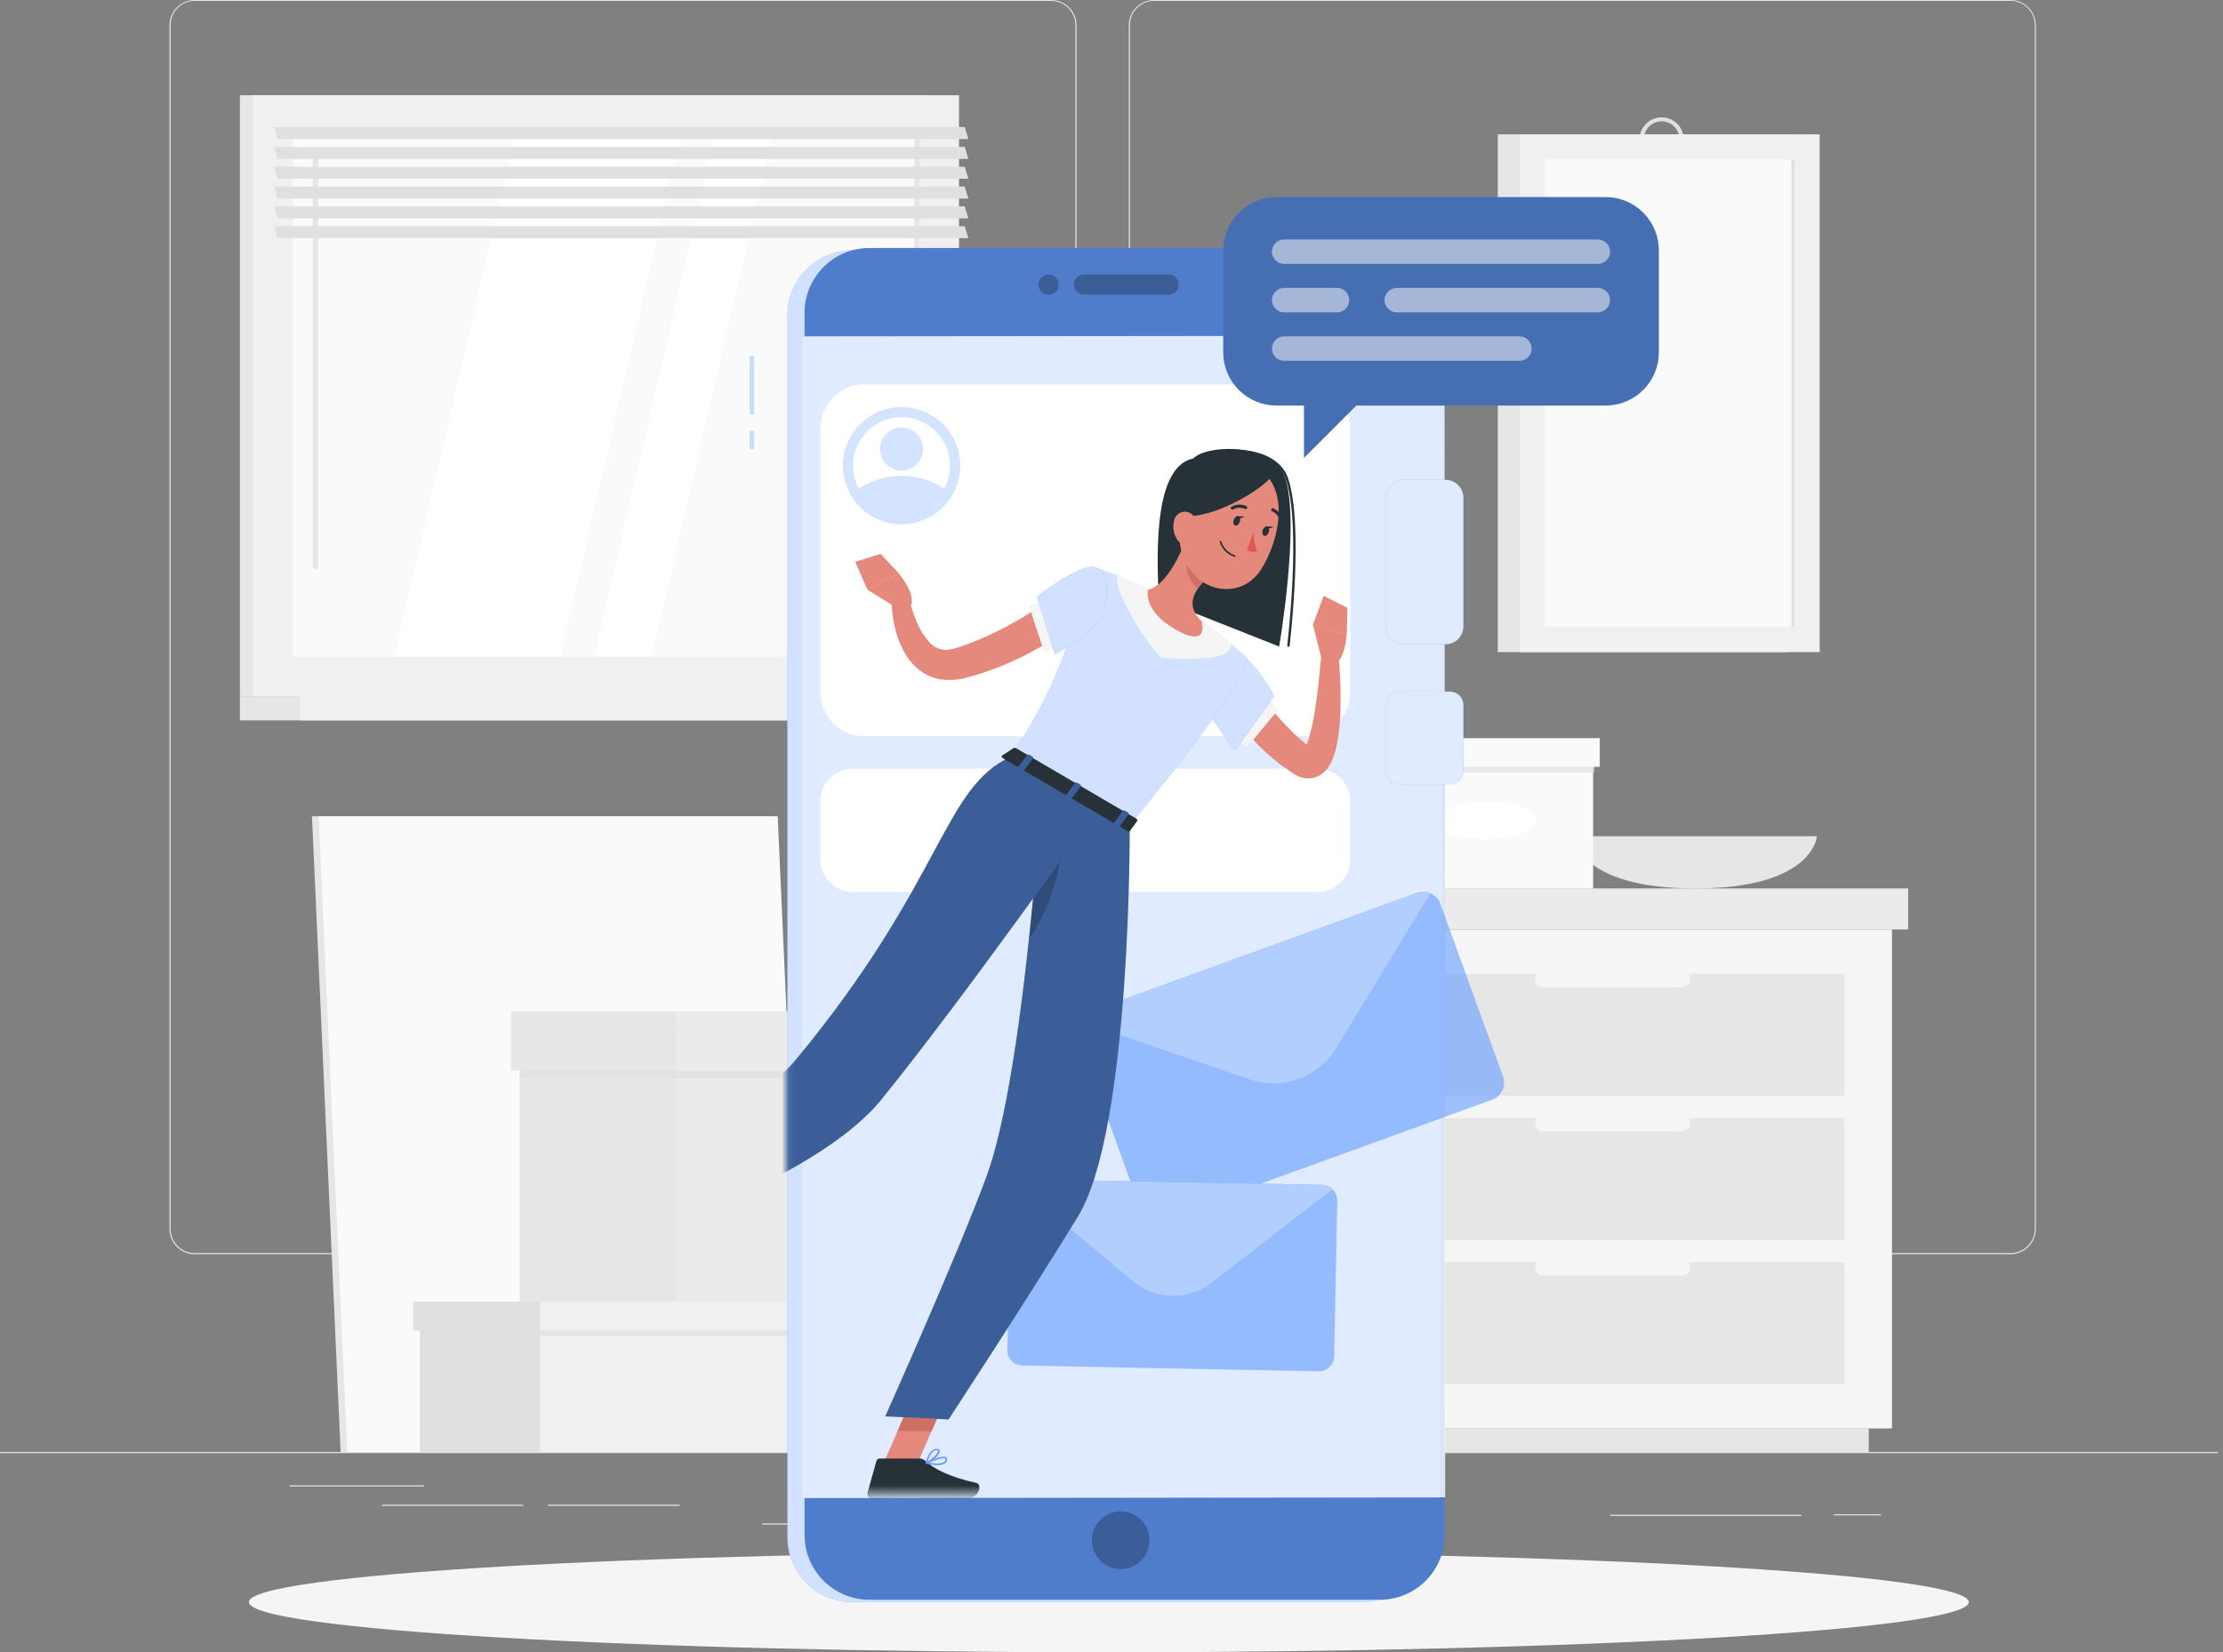 <svg width="300" height="223" viewBox="0 0 300 223" fill="none" xmlns="http://www.w3.org/2000/svg">
<rect x="0" y="0" width="300" height="223" fill="#808080" stroke="none"/>
<path d="M299.281 195.969H0V196.118H299.281V195.969Z" fill="#E6E6E6"/>
<path d="M253.856 204.367H247.505V204.517H253.856V204.367Z" fill="#E6E6E6"/>
<path d="M243.112 204.438H217.284V204.588H243.112V204.438Z" fill="#E6E6E6"/>
<path d="M185.357 203.014H141.77V203.163H185.357V203.014Z" fill="#E6E6E6"/>
<path d="M116.695 205.611H102.862V205.761H116.695V205.611Z" fill="#E6E6E6"/>
<path d="M70.6 203.086H51.554V203.236H70.6V203.086Z" fill="#E6E6E6"/>
<path d="M91.723 203.086H73.922V203.236H91.723V203.086Z" fill="#E6E6E6"/>
<path d="M57.258 200.47H39.08V200.619H57.258V200.47Z" fill="#E6E6E6"/>
<path d="M141.859 169.273H26.283C25.378 169.272 24.51 168.911 23.87 168.27C23.23 167.629 22.871 166.761 22.871 165.855V3.388C22.879 2.488 23.242 1.627 23.881 0.993C24.519 0.358 25.383 0.002 26.283 0H141.859C142.766 0 143.635 0.36 144.276 1.001C144.917 1.642 145.277 2.511 145.277 3.418V165.855C145.277 166.762 144.917 167.631 144.276 168.272C143.635 168.913 142.766 169.273 141.859 169.273ZM26.283 0.12C25.417 0.121 24.587 0.466 23.976 1.079C23.364 1.692 23.021 2.522 23.021 3.388V165.855C23.021 166.721 23.364 167.551 23.976 168.164C24.587 168.777 25.417 169.122 26.283 169.123H141.859C142.725 169.122 143.556 168.777 144.168 168.165C144.781 167.552 145.126 166.722 145.127 165.855V3.388C145.126 2.522 144.781 1.691 144.168 1.079C143.556 0.466 142.725 0.121 141.859 0.12H26.283Z" fill="#E6E6E6"/>
<path d="M271.334 169.273H155.752C154.846 169.272 153.977 168.911 153.337 168.27C152.696 167.63 152.336 166.761 152.334 165.855V3.388C152.343 2.487 152.708 1.626 153.347 0.992C153.987 0.358 154.851 0.002 155.752 0H271.334C272.233 0.003 273.095 0.36 273.732 0.995C274.37 1.629 274.732 2.489 274.74 3.388V165.855C274.74 166.76 274.381 167.627 273.743 168.268C273.105 168.908 272.238 169.27 271.334 169.273ZM155.752 0.12C154.885 0.121 154.055 0.466 153.443 1.079C152.83 1.691 152.485 2.522 152.484 3.388V165.855C152.485 166.722 152.83 167.552 153.443 168.165C154.055 168.777 154.885 169.122 155.752 169.123H271.334C272.2 169.122 273.031 168.777 273.643 168.165C274.256 167.552 274.601 166.722 274.602 165.855V3.388C274.601 2.522 274.256 1.691 273.643 1.079C273.031 0.466 272.2 0.121 271.334 0.12H155.752Z" fill="#E6E6E6"/>
<path d="M125.602 12.852H32.376V93.975H125.602V12.852Z" fill="#E6E6E6"/>
<path d="M129.421 12.852H34.16V93.975H129.421V12.852Z" fill="#F0F0F0"/>
<path d="M125.602 93.975H32.376V97.231H125.602V93.975Z" fill="#E6E6E6"/>
<path d="M135.778 93.975H40.517V97.231H135.778V93.975Z" fill="#F0F0F0"/>
<path d="M124.082 88.635V18.19L39.505 18.19V88.635H124.082Z" fill="#FAFAFA"/>
<path d="M53.2 88.635L69.517 18.19H91.909L75.592 88.635H53.2Z" fill="white"/>
<path d="M42.581 76.862C42.48 76.862 42.382 76.821 42.31 76.749C42.239 76.678 42.198 76.58 42.198 76.479V21.662C42.198 21.561 42.239 21.463 42.31 21.392C42.382 21.32 42.48 21.279 42.581 21.279C42.683 21.279 42.78 21.32 42.852 21.392C42.924 21.463 42.964 21.561 42.964 21.662V76.479C42.964 76.58 42.924 76.678 42.852 76.749C42.78 76.821 42.683 76.862 42.581 76.862Z" fill="#E6E6E6"/>
<path d="M80.184 88.635L96.5 18.19H104.246L87.929 88.635H80.184Z" fill="white"/>
<path d="M124.076 88.629V18.185H123.4V88.629H124.076Z" fill="#E6E6E6"/>
<path d="M130.684 18.77H37.458L36.967 17.148H130.193L130.684 18.77Z" fill="#E0E0E0"/>
<path d="M130.684 21.446H37.458L36.967 19.824H130.193L130.684 21.446Z" fill="#E0E0E0"/>
<path d="M130.684 24.122H37.458L36.967 22.5H130.193L130.684 24.122Z" fill="#E0E0E0"/>
<path d="M130.684 26.798H37.458L36.967 25.176H130.193L130.684 26.798Z" fill="#E0E0E0"/>
<path d="M130.684 29.473H37.458L36.967 27.851H130.193L130.684 29.473Z" fill="#E0E0E0"/>
<path d="M130.684 32.148H37.458L36.967 30.526H130.193L130.684 32.148Z" fill="#E0E0E0"/>
<path d="M241.334 18.131H202.134V88.013H241.334V18.131Z" fill="#E6E6E6"/>
<path d="M224.215 21.823C223.624 21.817 223.049 21.637 222.56 21.305C222.072 20.972 221.693 20.503 221.471 19.955C221.249 19.408 221.194 18.807 221.313 18.229C221.432 17.65 221.719 17.119 222.139 16.704C222.559 16.288 223.092 16.006 223.672 15.893C224.252 15.78 224.852 15.841 225.397 16.069C225.942 16.296 226.408 16.68 226.735 17.171C227.063 17.663 227.238 18.24 227.238 18.831C227.23 19.627 226.908 20.388 226.342 20.949C225.776 21.509 225.011 21.823 224.215 21.823ZM224.215 16.376C223.743 16.382 223.283 16.528 222.893 16.794C222.503 17.061 222.201 17.437 222.024 17.875C221.848 18.313 221.804 18.793 221.9 19.256C221.996 19.718 222.226 20.142 222.562 20.474C222.898 20.806 223.325 21.031 223.789 21.121C224.252 21.211 224.732 21.162 225.168 20.98C225.604 20.798 225.976 20.491 226.237 20.098C226.499 19.705 226.639 19.243 226.639 18.771C226.639 18.454 226.576 18.14 226.454 17.848C226.332 17.555 226.153 17.29 225.927 17.067C225.702 16.844 225.434 16.669 225.14 16.55C224.846 16.431 224.532 16.372 224.215 16.376Z" fill="#E0E0E0"/>
<path d="M245.572 18.131H205.085V88.013H245.572V18.131Z" fill="#F0F0F0"/>
<path d="M242.184 84.619V21.519L208.479 21.519V84.619H242.184Z" fill="#FAFAFA"/>
<path d="M242.184 84.619V21.519H241.765V84.619H242.184Z" fill="#E0E0E0"/>
<path d="M212.346 112.864C212.346 112.864 212.765 119.909 228.776 119.909C244.788 119.909 245.201 112.864 245.201 112.864H212.346Z" fill="#E6E6E6"/>
<path d="M179.963 125.44H163.61V192.791H179.963V125.44Z" fill="#E6E6E6"/>
<path d="M252.192 192.791H166.753V195.969H252.192V192.791Z" fill="#E6E6E6"/>
<path d="M179.963 192.791H255.328V125.441L179.963 125.441V192.791Z" fill="#F5F5F5"/>
<path d="M186.392 167.34H248.899V150.891H186.392V167.34Z" fill="#E6E6E6"/>
<path d="M186.392 186.793H248.899V170.344H186.392V186.793Z" fill="#E6E6E6"/>
<path d="M226.992 152.693H208.299C208.001 152.693 207.714 152.575 207.503 152.364C207.292 152.152 207.174 151.866 207.174 151.568C207.174 151.269 207.292 150.982 207.503 150.77C207.714 150.558 208 150.438 208.299 150.437H226.992C227.291 150.438 227.577 150.558 227.788 150.77C227.999 150.982 228.117 151.269 228.117 151.568C228.117 151.866 227.999 152.152 227.788 152.364C227.577 152.575 227.291 152.693 226.992 152.693Z" fill="#F5F5F5"/>
<path d="M186.392 147.887H248.899V131.438H186.392V147.887Z" fill="#E6E6E6"/>
<path d="M226.992 133.246H208.299C208 133.244 207.714 133.124 207.503 132.912C207.292 132.7 207.174 132.414 207.174 132.115C207.174 131.816 207.292 131.53 207.503 131.319C207.714 131.108 208.001 130.989 208.299 130.989H226.992C227.291 130.989 227.577 131.108 227.788 131.319C227.999 131.53 228.117 131.816 228.117 132.115C228.117 132.414 227.999 132.7 227.788 132.912C227.577 133.124 227.291 133.244 226.992 133.246Z" fill="#F5F5F5"/>
<path d="M226.992 172.146H208.299C208 172.145 207.714 172.025 207.503 171.813C207.292 171.601 207.174 171.314 207.174 171.015C207.174 170.716 207.292 170.43 207.503 170.219C207.714 170.008 208.001 169.89 208.299 169.89H226.992C227.291 169.89 227.577 170.008 227.788 170.219C227.999 170.43 228.117 170.716 228.117 171.015C228.117 171.314 227.999 171.601 227.788 171.813C227.577 172.025 227.291 172.145 226.992 172.146Z" fill="#F5F5F5"/>
<path d="M257.507 119.91H179.964V125.441H257.507V119.91Z" fill="#EBEBEB"/>
<path d="M161.325 125.446H179.964V119.916H161.325V125.446Z" fill="#E0E0E0"/>
<path d="M169.907 119.91H186.158V100.433H169.907V119.91Z" fill="#E6E6E6"/>
<path d="M214.997 100.438H186.158V119.916H214.997V100.438Z" fill="#FAFAFA"/>
<path d="M207.228 110.734C207.228 112.128 204.235 113.254 200.578 113.254C196.92 113.254 193.934 112.111 193.934 110.734C193.934 109.357 196.926 108.214 200.59 108.214C204.253 108.214 207.228 109.327 207.228 110.734Z" fill="white"/>
<g style="mix-blend-mode:multiply" opacity="0.7">
<path d="M169.908 104.264H215.165V102.929H169.908V104.264Z" fill="#E0E0E0"/>
</g>
<path d="M169.004 103.497H186.152V99.63H169.004V103.497Z" fill="#E6E6E6"/>
<path d="M215.889 99.625H186.158V103.492H215.889V99.625Z" fill="#FAFAFA"/>
<path d="M104.054 110.171H42.102L45.969 195.969H107.92L104.054 110.171Z" fill="#E6E6E6"/>
<path d="M104.952 110.171H43.001L46.868 195.969H108.819L104.952 110.171Z" fill="#FAFAFA"/>
<path d="M56.66 195.969H72.911V176.492H56.66V195.969Z" fill="#E0E0E0"/>
<path d="M150.712 176.492H72.917V195.969H150.712V176.492Z" fill="#F0F0F0"/>
<g style="mix-blend-mode:multiply" opacity="0.7">
<path d="M56.659 180.322H150.879V178.987H56.659V180.322Z" fill="#E0E0E0"/>
</g>
<path d="M55.768 179.551H72.917V175.684H55.768V179.551Z" fill="#E0E0E0"/>
<path d="M151.61 175.684H72.917V179.55H151.61V175.684Z" fill="#F0F0F0"/>
<path d="M70.133 175.684H91.28V140.494H70.133V175.684Z" fill="#E6E6E6"/>
<path d="M144.115 140.494H91.274V175.684H144.115V140.494Z" fill="#EBEBEB"/>
<g style="mix-blend-mode:multiply" opacity="0.7">
<path d="M70.127 145.475H144.337V143.739H70.127V145.475Z" fill="#E0E0E0"/>
</g>
<path d="M68.966 144.469H91.28V136.472H68.966V144.469Z" fill="#E6E6E6"/>
<path d="M145.283 136.472H91.274V144.468H145.283V136.472Z" fill="#EBEBEB"/>
<path d="M149.64 223C213.735 223 265.695 219.966 265.695 216.224C265.695 212.482 213.735 209.448 149.64 209.448C85.545 209.448 33.585 212.482 33.585 216.224C33.585 219.966 85.545 223 149.64 223Z" fill="#F5F5F5"/>
<path d="M183.902 33.783H115.02C110.187 33.783 106.269 37.701 106.269 42.534V207.468C106.269 212.301 110.187 216.219 115.02 216.219H183.902C188.735 216.219 192.653 212.301 192.653 207.468V42.534C192.653 37.701 188.735 33.783 183.902 33.783Z" fill="#639CFF"/>
<path opacity="0.7" d="M183.902 33.783H115.02C110.187 33.783 106.269 37.701 106.269 42.534V207.468C106.269 212.301 110.187 216.219 115.02 216.219H183.902C188.735 216.219 192.653 212.301 192.653 207.468V42.534C192.653 37.701 188.735 33.783 183.902 33.783Z" fill="white"/>
<path d="M186.213 33.472H117.33C112.497 33.472 108.579 37.39 108.579 42.223V207.156C108.579 211.989 112.497 215.907 117.33 215.907H186.213C191.046 215.907 194.963 211.989 194.963 207.156V42.223C194.963 37.39 191.046 33.472 186.213 33.472Z" fill="#639CFF"/>
<path opacity="0.2" d="M186.213 33.472H117.33C112.497 33.472 108.579 37.39 108.579 42.223V207.156C108.579 211.989 112.497 215.907 117.33 215.907H186.213C191.046 215.907 194.963 211.989 194.963 207.156V42.223C194.963 37.39 191.046 33.472 186.213 33.472Z" fill="black"/>
<path d="M155.141 207.868C155.142 208.639 154.914 209.394 154.487 210.035C154.059 210.677 153.45 211.177 152.738 211.473C152.026 211.769 151.242 211.846 150.486 211.696C149.729 211.546 149.034 211.175 148.489 210.63C147.944 210.084 147.572 209.389 147.422 208.633C147.272 207.876 147.35 207.092 147.645 206.38C147.941 205.668 148.441 205.059 149.083 204.632C149.725 204.204 150.479 203.976 151.25 203.978C152.282 203.978 153.272 204.387 154.001 205.117C154.731 205.847 155.141 206.836 155.141 207.868Z" fill="#639CFF"/>
<path opacity="0.4" d="M155.141 207.868C155.142 208.639 154.914 209.394 154.487 210.035C154.059 210.677 153.45 211.177 152.738 211.473C152.026 211.769 151.242 211.846 150.486 211.696C149.729 211.546 149.034 211.175 148.489 210.63C147.944 210.084 147.572 209.389 147.422 208.633C147.272 207.876 147.35 207.092 147.645 206.38C147.941 205.668 148.441 205.059 149.083 204.632C149.725 204.204 150.479 203.976 151.25 203.978C152.282 203.978 153.272 204.387 154.001 205.117C154.731 205.847 155.141 206.836 155.141 207.868Z" fill="black"/>
<path d="M194.269 202.164H108.315V45.389H194.867L194.269 202.164Z" fill="#639CFF"/>
<path opacity="0.8" d="M195.029 202.081L108.268 202.182V45.401L194.951 45.312L195.029 202.081Z" fill="white"/>
<path opacity="0.33" d="M101.773 48.017H101.175V55.93H101.773V48.017Z" fill="#639CFF"/>
<path opacity="0.33" d="M101.773 58.126H101.175V60.604H101.773V58.126Z" fill="#639CFF"/>
<path d="M176.276 51.877H116.654C113.368 51.877 110.704 54.541 110.704 57.827V93.417C110.704 96.703 113.368 99.367 116.654 99.367H176.276C179.562 99.367 182.226 96.703 182.226 93.417V57.827C182.226 54.541 179.562 51.877 176.276 51.877Z" fill="white"/>
<path opacity="0.27" d="M124.714 70.156C128.749 68.469 130.653 63.83 128.966 59.795C127.279 55.76 122.64 53.857 118.605 55.544C114.57 57.231 112.666 61.87 114.354 65.905C116.041 69.94 120.679 71.843 124.714 70.156Z" fill="#639CFF"/>
<path d="M128.2 62.849C128.205 63.937 127.933 65.008 127.409 65.962C126.65 67.363 125.405 68.438 123.909 68.985C122.412 69.533 120.767 69.515 119.283 68.934C117.799 68.354 116.578 67.252 115.85 65.835C115.121 64.418 114.936 62.783 115.328 61.239C115.72 59.694 116.663 58.346 117.979 57.448C119.295 56.55 120.894 56.163 122.475 56.361C124.056 56.559 125.51 57.328 126.565 58.523C127.619 59.717 128.2 61.256 128.2 62.849Z" fill="white"/>
<path opacity="0.27" d="M127.409 65.956C126.848 66.99 126.018 67.855 125.007 68.457C123.996 69.059 122.84 69.377 121.663 69.377C120.486 69.377 119.331 69.059 118.319 68.457C117.308 67.855 116.478 66.99 115.917 65.956C117.618 64.82 119.618 64.214 121.663 64.214C123.709 64.214 125.708 64.82 127.409 65.956Z" fill="#639CFF"/>
<path opacity="0.27" d="M121.664 63.513C123.27 63.513 124.573 62.211 124.573 60.604C124.573 58.998 123.27 57.695 121.664 57.695C120.057 57.695 118.755 58.998 118.755 60.604C118.755 62.211 120.057 63.513 121.664 63.513Z" fill="#639CFF"/>
<path d="M177.839 103.755H115.092C112.668 103.755 110.704 105.719 110.704 108.142V115.989C110.704 118.413 112.668 120.377 115.092 120.377H177.839C180.262 120.377 182.226 118.413 182.226 115.989V108.142C182.226 105.719 180.262 103.755 177.839 103.755Z" fill="white"/>
<path opacity="0.6" d="M194.383 121.987L202.84 145.295C203.058 145.904 203.026 146.576 202.752 147.162C202.477 147.748 201.982 148.202 201.374 148.425L157.002 164.52C156.393 164.739 155.723 164.708 155.137 164.434C154.55 164.161 154.096 163.667 153.872 163.06L145.414 139.746C145.195 139.137 145.226 138.466 145.501 137.88C145.776 137.294 146.272 136.842 146.881 136.622L191.252 120.52C191.862 120.302 192.533 120.334 193.119 120.609C193.706 120.883 194.16 121.379 194.383 121.987Z" fill="#639CFF"/>
<path d="M193.042 120.574L180.358 141.446C179.184 143.381 177.383 144.857 175.255 145.629C173.127 146.401 170.799 146.422 168.656 145.69L145.54 137.801C145.819 137.246 146.298 136.818 146.881 136.604L191.252 120.502C191.836 120.3 192.476 120.326 193.042 120.574Z" fill="#639CFF"/>
<path opacity="0.5" d="M193.042 120.574L180.358 141.446C179.184 143.381 177.383 144.857 175.255 145.629C173.127 146.401 170.799 146.422 168.656 145.69L145.54 137.801C145.819 137.246 146.298 136.818 146.881 136.604L191.252 120.502C191.836 120.3 192.476 120.326 193.042 120.574Z" fill="white"/>
<path opacity="0.6" d="M180.467 162.049L180.06 183.046C180.047 183.594 179.819 184.114 179.424 184.494C179.029 184.874 178.5 185.083 177.953 185.075L137.975 184.297C137.704 184.292 137.436 184.233 137.188 184.124C136.939 184.015 136.715 183.858 136.527 183.663C136.339 183.467 136.191 183.236 136.093 182.984C135.994 182.731 135.946 182.461 135.952 182.19L136.353 161.193C136.36 160.909 136.425 160.629 136.543 160.371C136.661 160.113 136.831 159.881 137.041 159.69C137.43 159.342 137.937 159.154 138.46 159.163L178.437 159.936C178.986 159.948 179.508 160.177 179.888 160.573C180.268 160.969 180.476 161.5 180.467 162.049Z" fill="#639CFF"/>
<path d="M179.838 160.522L163.461 173.164C161.942 174.335 160.069 174.953 158.152 174.916C156.234 174.879 154.387 174.189 152.914 172.96L137.07 159.69C137.46 159.342 137.967 159.154 138.489 159.163L178.467 159.936C178.981 159.954 179.469 160.163 179.838 160.522Z" fill="#639CFF"/>
<path opacity="0.5" d="M179.838 160.522L163.461 173.164C161.942 174.335 160.069 174.953 158.152 174.916C156.234 174.879 154.387 174.189 152.914 172.96L137.07 159.69C137.46 159.342 137.967 159.154 138.489 159.163L178.467 159.936C178.981 159.954 179.469 160.163 179.838 160.522Z" fill="white"/>
<path d="M140.142 38.41C140.143 38.138 140.225 37.872 140.377 37.647C140.529 37.421 140.744 37.245 140.996 37.142C141.247 37.039 141.524 37.013 141.791 37.066C142.057 37.12 142.302 37.252 142.494 37.444C142.686 37.637 142.816 37.883 142.869 38.149C142.922 38.416 142.894 38.693 142.79 38.944C142.685 39.195 142.509 39.41 142.283 39.561C142.056 39.712 141.79 39.792 141.518 39.792C141.337 39.792 141.158 39.757 140.99 39.687C140.823 39.617 140.671 39.516 140.543 39.387C140.415 39.259 140.314 39.106 140.245 38.938C140.176 38.771 140.141 38.591 140.142 38.41Z" fill="#639CFF"/>
<path d="M146.276 37.033H157.715C158.079 37.035 158.428 37.18 158.686 37.438C158.944 37.696 159.09 38.045 159.091 38.41C159.091 38.776 158.946 39.126 158.688 39.386C158.43 39.645 158.08 39.791 157.715 39.793H146.276C145.91 39.791 145.56 39.645 145.302 39.386C145.044 39.126 144.899 38.776 144.899 38.41C144.901 38.045 145.047 37.696 145.304 37.438C145.562 37.18 145.911 37.035 146.276 37.033Z" fill="#639CFF"/>
<path opacity="0.4" d="M140.142 38.41C140.143 38.138 140.225 37.872 140.377 37.647C140.529 37.421 140.744 37.245 140.996 37.142C141.247 37.039 141.524 37.013 141.791 37.066C142.057 37.12 142.302 37.252 142.494 37.444C142.686 37.637 142.816 37.883 142.869 38.149C142.922 38.416 142.894 38.693 142.79 38.944C142.685 39.195 142.509 39.41 142.283 39.561C142.056 39.712 141.79 39.792 141.518 39.792C141.337 39.792 141.158 39.757 140.99 39.687C140.823 39.617 140.671 39.516 140.543 39.387C140.415 39.259 140.314 39.106 140.245 38.938C140.176 38.771 140.141 38.591 140.142 38.41Z" fill="black"/>
<path opacity="0.4" d="M146.276 37.033H157.715C158.079 37.035 158.428 37.18 158.686 37.438C158.944 37.696 159.09 38.045 159.091 38.41C159.091 38.776 158.946 39.126 158.688 39.386C158.43 39.645 158.08 39.791 157.715 39.793H146.276C145.91 39.791 145.56 39.645 145.302 39.386C145.044 39.126 144.899 38.776 144.899 38.41C144.901 38.045 145.047 37.696 145.304 37.438C145.562 37.18 145.911 37.035 146.276 37.033Z" fill="black"/>
<path d="M195.083 64.77H189.379C188.053 64.77 186.979 65.845 186.979 67.171V84.547C186.979 85.873 188.053 86.947 189.379 86.947H195.083C196.409 86.947 197.483 85.873 197.483 84.547V67.171C197.483 65.845 196.409 64.77 195.083 64.77Z" fill="#639CFF"/>
<path opacity="0.8" d="M195.083 64.77H189.379C188.053 64.77 186.979 65.845 186.979 67.171V84.547C186.979 85.873 188.053 86.947 189.379 86.947H195.083C196.409 86.947 197.483 85.873 197.483 84.547V67.171C197.483 65.845 196.409 64.77 195.083 64.77Z" fill="white"/>
<path d="M195.682 93.346H188.78C187.785 93.346 186.979 94.152 186.979 95.147V104.054C186.979 105.049 187.785 105.856 188.78 105.856H195.682C196.677 105.856 197.483 105.049 197.483 104.054V95.147C197.483 94.152 196.677 93.346 195.682 93.346Z" fill="#639CFF"/>
<path opacity="0.8" d="M195.682 93.346H188.78C187.785 93.346 186.979 94.152 186.979 95.147V104.054C186.979 105.049 187.785 105.856 188.78 105.856H195.682C196.677 105.856 197.483 105.049 197.483 104.054V95.147C197.483 94.152 196.677 93.346 195.682 93.346Z" fill="white"/>
<mask id="mask0_1419_5255" style="mask-type:luminance" maskUnits="userSpaceOnUse" x="106" y="44" width="87" height="158">
<path d="M192.467 44.778H106.083V201.559H192.467V44.778Z" fill="white"/>
</mask>
<g mask="url(#mask0_1419_5255)">
<path d="M119.102 197.782L123.501 198.207L128.08 187.739L123.681 187.308L119.102 197.782Z" fill="#E4897B"/>
<path d="M128.08 187.739L125.722 193.138H121.131L123.675 187.308L128.08 187.739Z" fill="#CE6F64"/>
<path d="M168.573 90.634L168.716 90.957L168.902 91.334C169.022 91.586 169.159 91.843 169.297 92.1C169.578 92.609 169.896 93.124 170.195 93.615C170.825 94.62 171.519 95.583 172.272 96.5C173.038 97.408 173.856 98.271 174.72 99.086C175.169 99.481 175.606 99.888 176.073 100.283L176.773 100.833L176.935 100.965C176.859 100.941 176.781 100.925 176.701 100.917C176.528 100.899 176.353 100.926 176.193 100.995C176.095 101.024 176.008 101.08 175.941 101.157C175.899 101.217 176.007 101.121 176.097 100.965C176.334 100.529 176.52 100.067 176.653 99.588C176.982 98.426 177.24 97.245 177.426 96.051C177.629 94.818 177.797 93.555 177.928 92.292C178.06 91.029 178.198 89.742 178.317 88.485L180.628 88.449C180.772 89.784 180.831 91.083 180.885 92.412C180.939 93.74 180.915 95.057 180.885 96.404C180.832 97.789 180.674 99.168 180.412 100.528C180.261 101.312 180.018 102.075 179.688 102.803C179.449 103.317 179.121 103.786 178.718 104.185C178.407 104.479 178.041 104.709 177.641 104.862C177.175 105.036 176.675 105.098 176.181 105.041C175.78 104.989 175.391 104.867 175.031 104.682C174.888 104.61 174.748 104.53 174.612 104.443L174.385 104.293L173.511 103.695C172.912 103.3 172.386 102.863 171.841 102.426C170.764 101.526 169.754 100.55 168.818 99.505C167.89 98.45 167.036 97.332 166.262 96.159C165.879 95.56 165.526 94.962 165.185 94.363C165.017 94.046 164.856 93.734 164.7 93.405L164.473 92.897C164.395 92.717 164.335 92.573 164.239 92.328L168.573 90.634Z" fill="#E4897B"/>
<path d="M170.597 93.728L166.574 99.277L168.238 100.911L172.518 95.764L170.597 93.728Z" fill="#F5F5F5"/>
<path d="M164.287 86.409C168.818 87.606 171.943 93.963 171.943 93.963L166.712 101.295C166.712 101.295 160.415 93.376 160.576 90.874C160.732 88.252 161.558 85.672 164.287 86.409Z" fill="#639CFF"/>
<path opacity="0.7" d="M164.287 86.409C168.818 87.606 171.943 93.963 171.943 93.963L166.712 101.295C166.712 101.295 160.415 93.376 160.576 90.874C160.732 88.252 161.558 85.672 164.287 86.409Z" fill="white"/>
<path d="M168.196 88.749C168.196 88.749 169.687 90.508 152.436 111.386L136.473 102.037C140.543 95.698 142.895 91.694 147.594 76.538C150.104 77.382 152.548 78.409 154.908 79.609C157.413 80.87 159.836 82.288 162.163 83.853C165.108 85.959 168.196 88.749 168.196 88.749Z" fill="#639CFF"/>
<path opacity="0.7" d="M168.196 88.749C168.196 88.749 169.687 90.508 152.436 111.386L136.473 102.037C140.543 95.698 142.895 91.694 147.594 76.538C150.104 77.382 152.548 78.409 154.908 79.609C157.413 80.87 159.836 82.288 162.163 83.853C165.108 85.959 168.196 88.749 168.196 88.749Z" fill="white"/>
<path d="M166.125 86.947C165 86.013 163.558 84.858 162.163 83.853C159.848 82.268 157.424 80.85 154.908 79.609C153.496 78.873 152.047 78.226 150.814 77.735C150.617 78.065 150.778 79.07 151.383 80.543C153.681 83.505 159.02 87.869 163.474 88.737C165.545 88.438 166.191 87.779 166.125 86.947Z" fill="#F5F5F5"/>
<path d="M151.383 80.542C152.724 83.531 154.51 86.3 156.68 88.754C158.939 88.98 161.215 88.98 163.474 88.754C159.02 87.868 153.681 83.505 151.383 80.542Z" fill="#F5F5F5"/>
<path d="M152.454 111.387C152.454 111.387 152.711 152.4 145.438 164.24C137.873 176.552 128.008 191.57 128.008 191.57L119.467 191.157C119.467 191.157 129.427 168.938 133.186 158.625C138.363 144.409 140.758 104.539 140.758 104.539L152.454 111.387Z" fill="#639CFF"/>
<path opacity="0.4" d="M152.454 111.387C152.454 111.387 152.711 152.4 145.438 164.24C137.873 176.552 128.008 191.57 128.008 191.57L119.467 191.157C119.467 191.157 129.427 168.938 133.186 158.625C138.363 144.409 140.758 104.539 140.758 104.539L152.454 111.387Z" fill="black"/>
<path opacity="0.2" d="M143.367 112.529C141.984 113.703 140.795 115.086 139.842 116.629C139.573 119.682 139.243 123.112 138.866 126.703C141.47 123.166 143.529 116.959 143.367 112.529Z" fill="black"/>
<path d="M148.233 108.938C148.233 108.938 130.163 134.592 118.904 148.443C109.806 159.606 83.469 167.597 83.469 167.597L80.255 162.21C80.255 162.21 101.205 150.514 107.454 142.96C127.457 118.778 127.206 106.239 136.496 102.103L148.233 108.938Z" fill="#639CFF"/>
<path opacity="0.4" d="M148.233 108.938C148.233 108.938 130.163 134.592 118.904 148.443C109.806 159.606 83.469 167.597 83.469 167.597L80.255 162.21C80.255 162.21 101.205 150.514 107.454 142.96C127.457 118.778 127.206 106.239 136.496 102.103L148.233 108.938Z" fill="black"/>
<path d="M178.372 89.048L177.175 84.26L181.742 85.589C181.742 85.589 181.616 88.809 180.036 89.856L178.372 89.048Z" fill="#E4897B"/>
<path d="M178.629 80.417L181.837 82.039L181.759 85.612L177.192 84.284L178.629 80.417Z" fill="#E4897B"/>
<path d="M121.256 82.177L117.066 79.603L121.256 77.364C121.256 77.364 123.405 79.758 123.01 81.614L121.256 82.177Z" fill="#E4897B"/>
<path d="M115.409 75.825L118.839 74.748L121.281 77.364L117.073 79.602L115.409 75.825Z" fill="#E4897B"/>
<path d="M124.088 196.849H118.701C118.604 196.849 118.51 196.882 118.433 196.941C118.356 197.001 118.301 197.084 118.276 197.178L117.079 201.458C117.05 201.558 117.045 201.664 117.064 201.767C117.084 201.87 117.128 201.967 117.192 202.05C117.256 202.133 117.339 202.2 117.434 202.244C117.529 202.289 117.633 202.311 117.738 202.308C119.629 202.278 120.551 202.17 122.927 202.17C124.388 202.17 128.171 202.32 130.188 202.32C132.205 202.32 132.582 200.32 131.762 200.141C128.093 199.333 125.986 198.213 124.855 197.148C124.646 196.955 124.373 196.848 124.088 196.849Z" fill="#263238"/>
<path d="M136.789 100.959L135.233 101.971C135.113 102.049 135.179 102.24 135.365 102.348L152.125 112.146C152.268 112.23 152.43 112.23 152.49 112.146L153.471 110.799C153.537 110.704 153.471 110.548 153.304 110.458L137.143 100.995C137.093 100.957 137.034 100.933 136.971 100.927C136.909 100.92 136.846 100.931 136.789 100.959Z" fill="#263238"/>
<path d="M146.282 83.403C145.151 84.307 144.073 85.037 142.93 85.797C141.787 86.558 140.626 87.21 139.429 87.856C137.026 89.171 134.498 90.24 131.881 91.047C131.558 91.16 131.21 91.238 130.881 91.328C130.552 91.418 130.235 91.508 129.84 91.591C128.982 91.784 128.097 91.829 127.224 91.723C126.298 91.613 125.408 91.303 124.614 90.813C123.877 90.347 123.23 89.751 122.705 89.054C121.819 87.819 121.184 86.421 120.837 84.942C120.66 84.259 120.532 83.565 120.454 82.865C120.359 82.166 120.313 81.462 120.317 80.757L122.615 80.56C122.892 81.728 123.267 82.872 123.734 83.978C124.141 84.991 124.732 85.92 125.476 86.719C125.743 87.02 126.069 87.264 126.433 87.435C126.797 87.605 127.193 87.7 127.595 87.713C128.018 87.71 128.437 87.643 128.84 87.515C129.361 87.348 129.971 87.156 130.528 86.953C132.832 86.087 135.06 85.031 137.19 83.798C138.279 83.2 139.321 82.511 140.374 81.847C141.428 81.183 142.463 80.434 143.367 79.752L146.282 83.403Z" fill="#E4897B"/>
<path d="M138.879 81.835L140.95 88.096L142.895 86.929L141.076 80.722L138.879 81.835Z" fill="#F5F5F5"/>
<path d="M126.482 197.74C125.984 197.731 125.489 197.669 125.004 197.555C124.982 197.549 124.962 197.537 124.947 197.52C124.932 197.503 124.923 197.482 124.92 197.459C124.92 197.437 124.926 197.415 124.937 197.396C124.949 197.377 124.966 197.361 124.986 197.351C125.345 197.178 127.188 196.346 127.679 196.675C127.726 196.708 127.763 196.754 127.787 196.806C127.81 196.859 127.818 196.917 127.811 196.974C127.808 197.075 127.783 197.174 127.736 197.263C127.689 197.352 127.623 197.43 127.542 197.489C127.223 197.68 126.853 197.768 126.482 197.74ZM125.381 197.411C125.979 197.519 126.985 197.639 127.41 197.315C127.468 197.275 127.514 197.221 127.547 197.159C127.579 197.096 127.596 197.027 127.595 196.956C127.599 196.938 127.597 196.918 127.591 196.901C127.585 196.883 127.574 196.867 127.56 196.855C127.29 196.675 126.183 197.058 125.381 197.411Z" fill="#639CFF"/>
<path d="M125.027 197.555C125.006 197.564 124.983 197.564 124.961 197.555C124.945 197.543 124.932 197.527 124.926 197.507C124.919 197.488 124.919 197.467 124.926 197.447C124.926 197.364 125.392 195.406 126.47 195.544C126.751 195.574 126.823 195.718 126.841 195.825C126.913 196.34 125.68 197.322 125.045 197.573L125.027 197.555ZM126.374 195.73C125.728 195.73 125.339 196.777 125.177 197.25C125.776 196.909 126.649 196.131 126.608 195.831C126.608 195.783 126.542 195.748 126.428 195.736L126.374 195.73Z" fill="#639CFF"/>
<path d="M137.903 104.042L137.472 103.79C137.388 103.737 137.346 103.653 137.382 103.605L138.675 101.863C138.711 101.815 138.813 101.815 138.896 101.863L139.333 102.12C139.417 102.168 139.459 102.252 139.423 102.3L138.13 104.042C138.094 104.09 137.993 104.09 137.903 104.042Z" fill="#639CFF"/>
<path d="M150.802 111.59L150.371 111.332C150.287 111.284 150.246 111.201 150.281 111.153L151.574 109.411C151.61 109.363 151.712 109.363 151.796 109.411L152.233 109.662C152.317 109.716 152.358 109.8 152.317 109.848L151.03 111.59C150.994 111.638 150.892 111.638 150.802 111.59Z" fill="#639CFF"/>
<path d="M144.356 107.813L143.919 107.561C143.835 107.514 143.793 107.43 143.835 107.376L145.122 105.64C145.164 105.586 145.259 105.586 145.349 105.64L145.78 105.891C145.87 105.939 145.906 106.023 145.87 106.077L144.577 107.813C144.541 107.867 144.439 107.867 144.356 107.813Z" fill="#639CFF"/>
<path opacity="0.4" d="M137.903 104.042L137.472 103.79C137.388 103.737 137.346 103.653 137.382 103.605L138.675 101.863C138.711 101.815 138.813 101.815 138.896 101.863L139.333 102.12C139.417 102.168 139.459 102.252 139.423 102.3L138.13 104.042C138.094 104.09 137.993 104.09 137.903 104.042Z" fill="black"/>
<path opacity="0.4" d="M150.802 111.59L150.371 111.332C150.287 111.284 150.246 111.201 150.281 111.153L151.574 109.411C151.61 109.363 151.712 109.363 151.796 109.411L152.233 109.662C152.317 109.716 152.358 109.8 152.317 109.848L151.03 111.59C150.994 111.638 150.892 111.638 150.802 111.59Z" fill="black"/>
<path opacity="0.4" d="M144.356 107.813L143.919 107.561C143.835 107.514 143.793 107.43 143.835 107.376L145.122 105.64C145.164 105.586 145.259 105.586 145.349 105.64L145.78 105.891C145.87 105.939 145.906 106.023 145.87 106.077L144.577 107.813C144.541 107.867 144.439 107.867 144.356 107.813Z" fill="black"/>
<path d="M156.332 80.806C156.332 77.214 155.135 63.082 161.025 61.885C162.887 59.922 172.11 59.718 173.523 64.71C175.391 71.265 172.625 87.258 172.625 87.258L156.332 80.806Z" fill="#263238"/>
<path d="M173.853 87.294C173.833 87.291 173.814 87.285 173.797 87.276C173.779 87.266 173.764 87.253 173.752 87.237C173.74 87.222 173.731 87.204 173.725 87.185C173.72 87.166 173.719 87.146 173.721 87.126C173.721 86.965 175.667 70.965 173.518 64.632C172.919 62.896 171.255 61.681 168.789 61.202C165.581 60.574 162.109 61.358 161.145 62.471C161.117 62.499 161.08 62.514 161.041 62.514C161.001 62.514 160.964 62.499 160.936 62.471C160.908 62.442 160.893 62.404 160.893 62.364C160.893 62.324 160.908 62.285 160.936 62.256C162.061 60.951 165.838 60.299 168.867 60.891C171.441 61.388 173.2 62.687 173.823 64.519C175.99 70.929 174.056 86.983 174.038 87.144C174.038 87.167 174.033 87.189 174.023 87.21C174.013 87.23 173.998 87.248 173.981 87.262C173.963 87.276 173.942 87.287 173.92 87.292C173.898 87.297 173.875 87.298 173.853 87.294Z" fill="#263238"/>
<path d="M160.415 71.869C159.511 74.467 157.464 79.01 154.92 79.609C154.92 79.609 154.172 82.35 158.512 84.888C163.3 87.677 162.175 83.852 162.175 83.852C159.936 81.71 161.127 79.818 162.642 78.274L160.415 71.869Z" fill="#E4897B"/>
<path d="M161.312 74.478L162.629 78.267C162.273 78.625 161.947 79.012 161.654 79.423C160.744 78.698 159.768 76.933 160.271 75.831C160.534 75.322 160.887 74.863 161.312 74.478Z" fill="#CE6F64"/>
<path d="M160.451 66.691C159.212 71.043 158.595 72.856 159.978 75.796C162.055 80.225 167.664 80.793 170.154 76.903C172.416 73.401 174.056 66.877 170.489 63.734C169.707 63.039 168.76 62.553 167.738 62.325C166.717 62.096 165.654 62.131 164.649 62.427C163.645 62.723 162.733 63.27 161.998 64.016C161.264 64.762 160.731 65.683 160.451 66.691Z" fill="#E4897B"/>
<path d="M159.175 69.433C162.27 70.588 169.542 66.751 171.524 64.399C171.787 60.771 163.281 62.202 163.281 62.202C163.281 62.202 158.744 60.807 159.175 69.433Z" fill="#263238"/>
<path d="M158.439 70.301C158.238 71.151 158.382 72.047 158.84 72.791C159.439 73.773 160.54 73.389 161.019 72.42C161.45 71.534 161.648 69.948 160.72 69.307C160.514 69.171 160.277 69.089 160.031 69.068C159.784 69.047 159.537 69.087 159.31 69.186C159.084 69.285 158.886 69.438 158.734 69.633C158.582 69.828 158.48 70.057 158.439 70.301Z" fill="#E4897B"/>
<path d="M166.49 70.157C166.364 70.504 166.448 70.851 166.676 70.929C166.903 71.007 167.184 70.791 167.31 70.444C167.436 70.097 167.346 69.756 167.119 69.672C166.891 69.588 166.61 69.81 166.49 70.157Z" fill="#263238"/>
<path d="M170.405 71.54C170.285 71.887 170.369 72.228 170.597 72.312C170.824 72.396 171.105 72.174 171.225 71.827C171.345 71.48 171.261 71.133 171.04 71.055C170.818 70.977 170.531 71.193 170.405 71.54Z" fill="#263238"/>
<path d="M170.932 71.037L171.847 71.091C171.847 71.091 171.189 71.594 170.932 71.037Z" fill="#263238"/>
<path d="M169.16 71.768C169.192 72.666 169.345 73.556 169.615 74.413C169.394 74.478 169.161 74.493 168.934 74.458C168.706 74.423 168.489 74.338 168.298 74.21L169.16 71.768Z" fill="#DE5753"/>
<path d="M166.634 75.155H166.598C166.128 75.002 165.702 74.74 165.354 74.389C165.006 74.038 164.747 73.609 164.599 73.138C164.593 73.109 164.599 73.08 164.614 73.055C164.63 73.031 164.654 73.013 164.683 73.006C164.696 73.003 164.711 73.002 164.725 73.004C164.739 73.007 164.752 73.012 164.764 73.02C164.776 73.028 164.786 73.038 164.794 73.05C164.801 73.062 164.806 73.076 164.808 73.09C164.953 73.523 165.197 73.917 165.52 74.24C165.843 74.563 166.237 74.806 166.67 74.951C166.694 74.96 166.714 74.976 166.727 74.998C166.74 75.02 166.745 75.046 166.741 75.071C166.736 75.097 166.723 75.119 166.704 75.136C166.684 75.152 166.659 75.161 166.634 75.161V75.155Z" fill="#263238"/>
<path d="M166.316 68.787C166.268 68.787 166.22 68.772 166.182 68.742C166.143 68.712 166.116 68.671 166.104 68.624C166.092 68.576 166.097 68.527 166.117 68.482C166.137 68.438 166.171 68.402 166.214 68.38C166.512 68.212 166.845 68.117 167.187 68.103C167.528 68.09 167.868 68.158 168.178 68.302C168.206 68.313 168.231 68.331 168.252 68.352C168.273 68.374 168.289 68.4 168.299 68.429C168.309 68.457 168.313 68.487 168.311 68.518C168.309 68.548 168.3 68.577 168.286 68.604C168.271 68.63 168.252 68.654 168.228 68.672C168.204 68.691 168.176 68.704 168.147 68.711C168.117 68.718 168.087 68.719 168.057 68.713C168.027 68.708 167.999 68.696 167.974 68.679C167.727 68.569 167.457 68.52 167.186 68.534C166.916 68.549 166.652 68.627 166.418 68.763C166.387 68.779 166.352 68.787 166.316 68.787Z" fill="#263238"/>
<path d="M172.889 70.373C172.842 70.373 172.796 70.357 172.759 70.327C172.722 70.298 172.696 70.257 172.685 70.211C172.625 69.948 172.504 69.702 172.331 69.494C172.159 69.286 171.94 69.122 171.692 69.014C171.638 68.995 171.593 68.956 171.567 68.904C171.542 68.853 171.537 68.793 171.554 68.739C171.563 68.711 171.577 68.686 171.596 68.665C171.615 68.643 171.638 68.626 171.663 68.613C171.689 68.601 171.717 68.594 171.746 68.593C171.774 68.592 171.803 68.597 171.829 68.607C172.146 68.737 172.427 68.942 172.648 69.203C172.869 69.465 173.023 69.775 173.098 70.109C173.106 70.137 173.107 70.165 173.103 70.194C173.099 70.222 173.09 70.249 173.075 70.273C173.061 70.298 173.042 70.319 173.019 70.336C172.996 70.353 172.97 70.366 172.943 70.373H172.889Z" fill="#263238"/>
<path d="M166.999 69.66L167.915 69.714C167.915 69.714 167.274 70.211 166.999 69.66Z" fill="#263238"/>
<path d="M147.605 76.538C145.72 76.089 139.92 80.506 139.92 80.506L142.38 88.353C142.38 88.353 148.443 84.996 149.006 82.523C149.563 79.962 149.754 77.053 147.605 76.538Z" fill="#639CFF"/>
<path opacity="0.7" d="M147.605 76.538C145.72 76.089 139.92 80.506 139.92 80.506L142.38 88.353C142.38 88.353 148.443 84.996 149.006 82.523C149.563 79.962 149.754 77.053 147.605 76.538Z" fill="white"/>
</g>
<path d="M216.679 26.6H172.266C170.361 26.6 168.534 27.356 167.187 28.703C165.84 30.05 165.083 31.877 165.083 33.782V47.549C165.083 49.454 165.84 51.281 167.187 52.628C168.534 53.975 170.361 54.732 172.266 54.732H175.977V61.795L183.04 54.732H216.679C218.584 54.732 220.411 53.975 221.758 52.628C223.105 51.281 223.862 49.454 223.862 47.549V33.782C223.862 31.877 223.105 30.05 221.758 28.703C220.411 27.356 218.584 26.6 216.679 26.6Z" fill="#639CFF"/>
<path opacity="0.3" d="M216.679 26.6H172.266C170.361 26.6 168.534 27.356 167.187 28.703C165.84 30.05 165.083 31.877 165.083 33.782V47.549C165.083 49.454 165.84 51.281 167.187 52.628C168.534 53.975 170.361 54.732 172.266 54.732H175.977V61.795L183.04 54.732H216.679C218.584 54.732 220.411 53.975 221.758 52.628C223.105 51.281 223.862 49.454 223.862 47.549V33.782C223.862 31.877 223.105 30.05 221.758 28.703C220.411 27.356 218.584 26.6 216.679 26.6Z" fill="black"/>
<g opacity="0.54">
<path d="M215.638 32.322H173.295C172.386 32.322 171.649 33.059 171.649 33.968C171.649 34.877 172.386 35.614 173.295 35.614H215.638C216.547 35.614 217.284 34.877 217.284 33.968C217.284 33.059 216.547 32.322 215.638 32.322Z" fill="#F5F5F5"/>
</g>
<g opacity="0.54">
<path d="M215.632 42.157H188.493C188.055 42.155 187.636 41.98 187.326 41.671C187.017 41.361 186.842 40.942 186.841 40.504C186.842 40.067 187.017 39.649 187.327 39.34C187.636 39.032 188.056 38.858 188.493 38.858H215.632C216.068 38.858 216.487 39.032 216.796 39.34C217.104 39.649 217.278 40.068 217.278 40.504C217.278 40.942 217.104 41.361 216.796 41.67C216.487 41.98 216.069 42.155 215.632 42.157Z" fill="#F5F5F5"/>
</g>
<g opacity="0.54">
<path d="M180.436 42.157H173.295C172.858 42.155 172.44 41.98 172.131 41.67C171.823 41.361 171.649 40.942 171.649 40.504C171.649 40.068 171.823 39.649 172.132 39.34C172.44 39.032 172.859 38.858 173.295 38.858H180.436C180.873 38.858 181.292 39.032 181.6 39.34C181.909 39.649 182.082 40.068 182.082 40.504C182.082 40.942 181.909 41.361 181.601 41.67C181.292 41.98 180.873 42.155 180.436 42.157Z" fill="#F5F5F5"/>
</g>
<g opacity="0.54">
<path d="M205.061 48.693H173.295C172.859 48.693 172.44 48.519 172.132 48.211C171.823 47.902 171.649 47.483 171.649 47.047C171.649 46.609 171.823 46.19 172.131 45.88C172.44 45.571 172.858 45.396 173.295 45.395H205.061C205.498 45.396 205.917 45.571 206.225 45.88C206.534 46.19 206.707 46.609 206.707 47.047C206.707 47.483 206.534 47.902 206.225 48.211C205.916 48.519 205.498 48.693 205.061 48.693Z" fill="#F5F5F5"/>
</g>
</svg>
